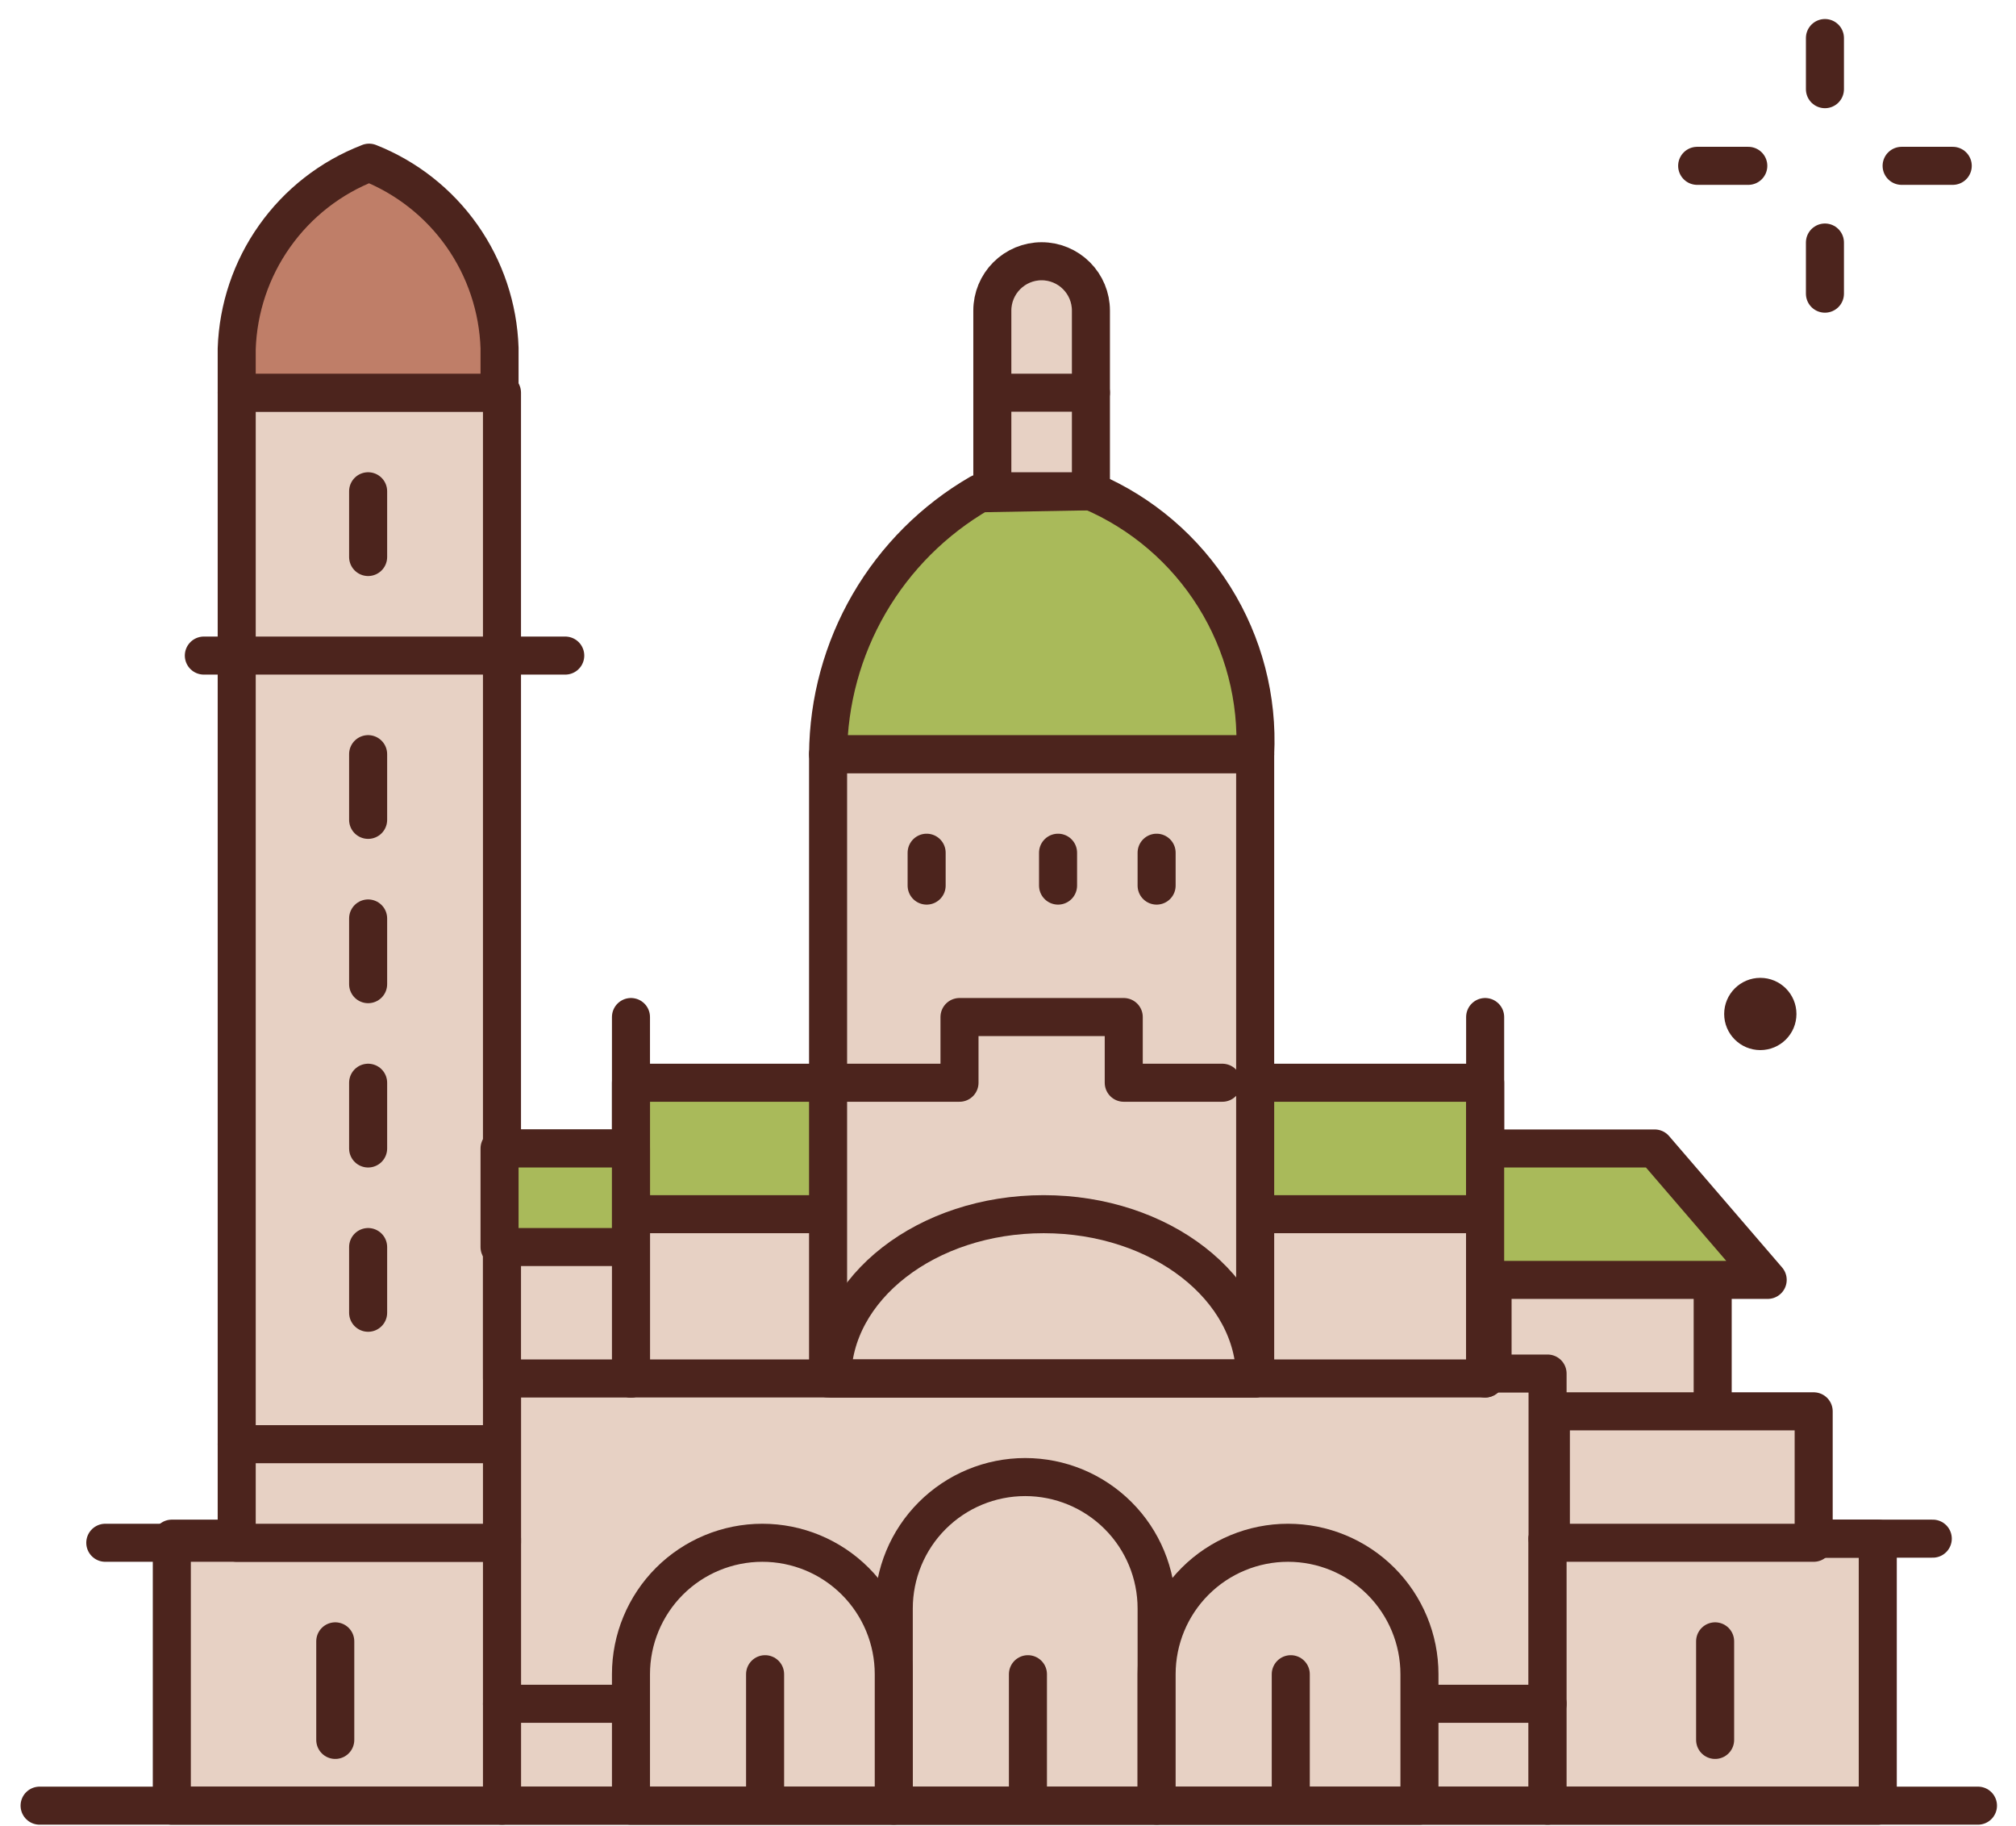 <svg width="53" height="48" viewBox="0 0 53 48" fill="none" xmlns="http://www.w3.org/2000/svg">
<path d="M39.239 33.211H45.026V38.997H39.239V33.211Z" fill="#E7D1C4" stroke="#4C241D" stroke-linecap="round" stroke-linejoin="round"/>
<path d="M13.197 36.104H40.685V47.462H13.197V36.104Z" fill="#E7D1C4" stroke="#4C241D" stroke-linecap="round" stroke-linejoin="round"/>
<path d="M40.685 40.444H49.366V47.462H40.685V40.444Z" fill="#E7D1C4" stroke="#4C241D" stroke-linecap="round" stroke-linejoin="round"/>
<path d="M4.517 40.444H13.197V47.462H4.517V40.444Z" fill="#E7D1C4" stroke="#4C241D" stroke-linecap="round" stroke-linejoin="round"/>
<path d="M2.768 40.552H13.133" stroke="#4C241D" stroke-linecap="round" stroke-linejoin="round"/>
<path d="M40.685 40.444H50.812" stroke="#4C241D" stroke-linecap="round" stroke-linejoin="round"/>
<path d="M40.772 37.097H47.681V40.552H40.772V37.097Z" fill="#E7D1C4" stroke="#4C241D" stroke-linecap="round" stroke-linejoin="round"/>
<path d="M6.223 10.322H13.197V40.552H6.223V10.322Z" fill="#E7D1C4" stroke="#4C241D" stroke-linecap="round" stroke-linejoin="round"/>
<path d="M5.359 17.232H14.86" stroke="#4C241D" stroke-linecap="round" stroke-linejoin="round"/>
<path d="M16.588 28.46H39.044V36.104H16.588V28.46Z" fill="#A9BA5A" stroke="#4C241D" stroke-linecap="round" stroke-linejoin="round"/>
<path d="M16.588 31.915H39.044V36.233H16.588V31.915Z" fill="#E7D1C4" stroke="#4C241D" stroke-linecap="round" stroke-linejoin="round"/>
<path d="M39.044 26.733V36.234" stroke="#4C241D" stroke-linecap="round" stroke-linejoin="round"/>
<path d="M16.588 26.733V36.234" stroke="#4C241D" stroke-linecap="round" stroke-linejoin="round"/>
<path d="M13.197 30.188H16.588V36.234H13.197V30.188Z" fill="#E7D1C4" stroke="#4C241D" stroke-linecap="round" stroke-linejoin="round"/>
<path d="M13.133 30.188H16.587V32.779H13.133V30.188Z" fill="#A9BA5A" stroke="#4C241D" stroke-linecap="round" stroke-linejoin="round"/>
<path d="M46.472 33.642H39.044V30.188H43.501L46.472 33.642Z" fill="#A9BA5A" stroke="#4C241D" stroke-linecap="round" stroke-linejoin="round"/>
<path d="M21.77 19.823H32.998V36.233H21.77V19.823Z" fill="#E7D1C4" stroke="#4C241D" stroke-linecap="round" stroke-linejoin="round"/>
<path d="M9.703 4.276L9.685 4.284C8.692 4.669 7.835 5.338 7.22 6.207C6.604 7.075 6.258 8.106 6.223 9.17V10.322H13.133V9.148C13.098 8.09 12.755 7.065 12.146 6.199C11.537 5.334 10.687 4.665 9.703 4.276Z" fill="#BF7E68" stroke="#4C241D" stroke-linecap="round" stroke-linejoin="round"/>
<path d="M9.678 19.823V21.55" stroke="#4C241D" stroke-linecap="round" stroke-linejoin="round"/>
<path d="M9.678 12.913V14.641" stroke="#4C241D" stroke-linecap="round" stroke-linejoin="round"/>
<path d="M9.678 24.142V25.869" stroke="#4C241D" stroke-linecap="round" stroke-linejoin="round"/>
<path d="M9.678 28.46V30.188" stroke="#4C241D" stroke-linecap="round" stroke-linejoin="round"/>
<path d="M9.678 32.779V34.506" stroke="#4C241D" stroke-linecap="round" stroke-linejoin="round"/>
<path d="M13.197 44.784H40.685" stroke="#4C241D" stroke-linecap="round" stroke-linejoin="round"/>
<path d="M21.878 36.233C21.878 33.849 24.367 31.915 27.438 31.915C30.508 31.915 32.998 33.849 32.998 36.233H21.878Z" stroke="#4C241D" stroke-linecap="round" stroke-linejoin="round"/>
<path d="M21.77 28.46H25.225V26.733H29.543V28.46H32.135" stroke="#4C241D" stroke-linecap="round" stroke-linejoin="round"/>
<path d="M24.361 22.414V23.278" stroke="#4C241D" stroke-linecap="round" stroke-linejoin="round"/>
<path d="M30.407 22.414V23.278" stroke="#4C241D" stroke-linecap="round" stroke-linejoin="round"/>
<path d="M27.816 22.414V23.278" stroke="#4C241D" stroke-linecap="round" stroke-linejoin="round"/>
<path d="M21.77 19.823C21.78 18.432 22.152 17.068 22.851 15.865C23.55 14.663 24.55 13.663 25.753 12.966L28.68 12.913C30.02 13.485 31.152 14.454 31.924 15.69C32.697 16.925 33.071 18.368 32.998 19.823H21.77Z" fill="#A9BA5A" stroke="#4C241D" stroke-linecap="round" stroke-linejoin="round"/>
<path d="M8.814 43.143V45.734" stroke="#4C241D" stroke-linecap="round" stroke-linejoin="round"/>
<path d="M45.09 43.143V45.734" stroke="#4C241D" stroke-linecap="round" stroke-linejoin="round"/>
<path d="M26.952 38.825C27.869 38.825 28.747 39.189 29.395 39.837C30.043 40.484 30.407 41.363 30.407 42.28V47.462H23.497V42.28C23.497 41.363 23.861 40.484 24.509 39.837C25.157 39.189 26.036 38.825 26.952 38.825Z" fill="#E7D1C4" stroke="#4C241D" stroke-linecap="round" stroke-linejoin="round"/>
<path d="M33.862 40.552C34.778 40.552 35.657 40.916 36.305 41.564C36.953 42.212 37.317 43.091 37.317 44.007V47.462H30.407V44.007C30.407 43.091 30.771 42.212 31.419 41.564C32.067 40.916 32.946 40.552 33.862 40.552Z" fill="#E7D1C4" stroke="#4C241D" stroke-linecap="round" stroke-linejoin="round"/>
<path d="M20.042 40.552C20.959 40.552 21.837 40.916 22.485 41.564C23.133 42.212 23.497 43.091 23.497 44.007V47.462H16.588V44.007C16.588 43.091 16.952 42.212 17.599 41.564C18.247 40.916 19.126 40.552 20.042 40.552Z" fill="#E7D1C4" stroke="#4C241D" stroke-linecap="round" stroke-linejoin="round"/>
<path d="M1.041 47.462H52" stroke="#4C241D" stroke-linecap="round" stroke-linejoin="round"/>
<path d="M27.384 6.867C27.728 6.867 28.057 7.004 28.3 7.247C28.543 7.49 28.68 7.819 28.68 8.163V12.913H26.088V8.163C26.088 7.819 26.225 7.49 26.468 7.247C26.711 7.004 27.04 6.867 27.384 6.867Z" fill="#E7D1C4" stroke="#4C241D" stroke-linecap="round" stroke-linejoin="round"/>
<path d="M26.088 10.322H28.68" stroke="#4C241D" stroke-linecap="round" stroke-linejoin="round"/>
<path d="M27.024 47.318V44.007" stroke="#4C241D" stroke-linecap="round" stroke-linejoin="round"/>
<path d="M33.934 47.318V44.007" stroke="#4C241D" stroke-linecap="round" stroke-linejoin="round"/>
<path d="M20.114 47.318V44.007" stroke="#4C241D" stroke-linecap="round" stroke-linejoin="round"/>
<path d="M6.223 37.961H13.133" stroke="#4C241D" stroke-linecap="round" stroke-linejoin="round"/>
<path d="M46.278 27.602C46.803 27.602 47.228 27.177 47.228 26.653C47.228 26.128 46.803 25.703 46.278 25.703C45.754 25.703 45.328 26.128 45.328 26.653C45.328 27.177 45.754 27.602 46.278 27.602Z" fill="#4C241D"/>
<path d="M47.977 1V2.344" stroke="#4C241D" stroke-linecap="round" stroke-linejoin="round"/>
<path d="M47.977 6.375V7.719" stroke="#4C241D" stroke-linecap="round" stroke-linejoin="round"/>
<path d="M44.618 4.359H45.962" stroke="#4C241D" stroke-linecap="round" stroke-linejoin="round"/>
<path d="M49.993 4.359H51.337" stroke="#4C241D" stroke-linecap="round" stroke-linejoin="round"/>
</svg>

